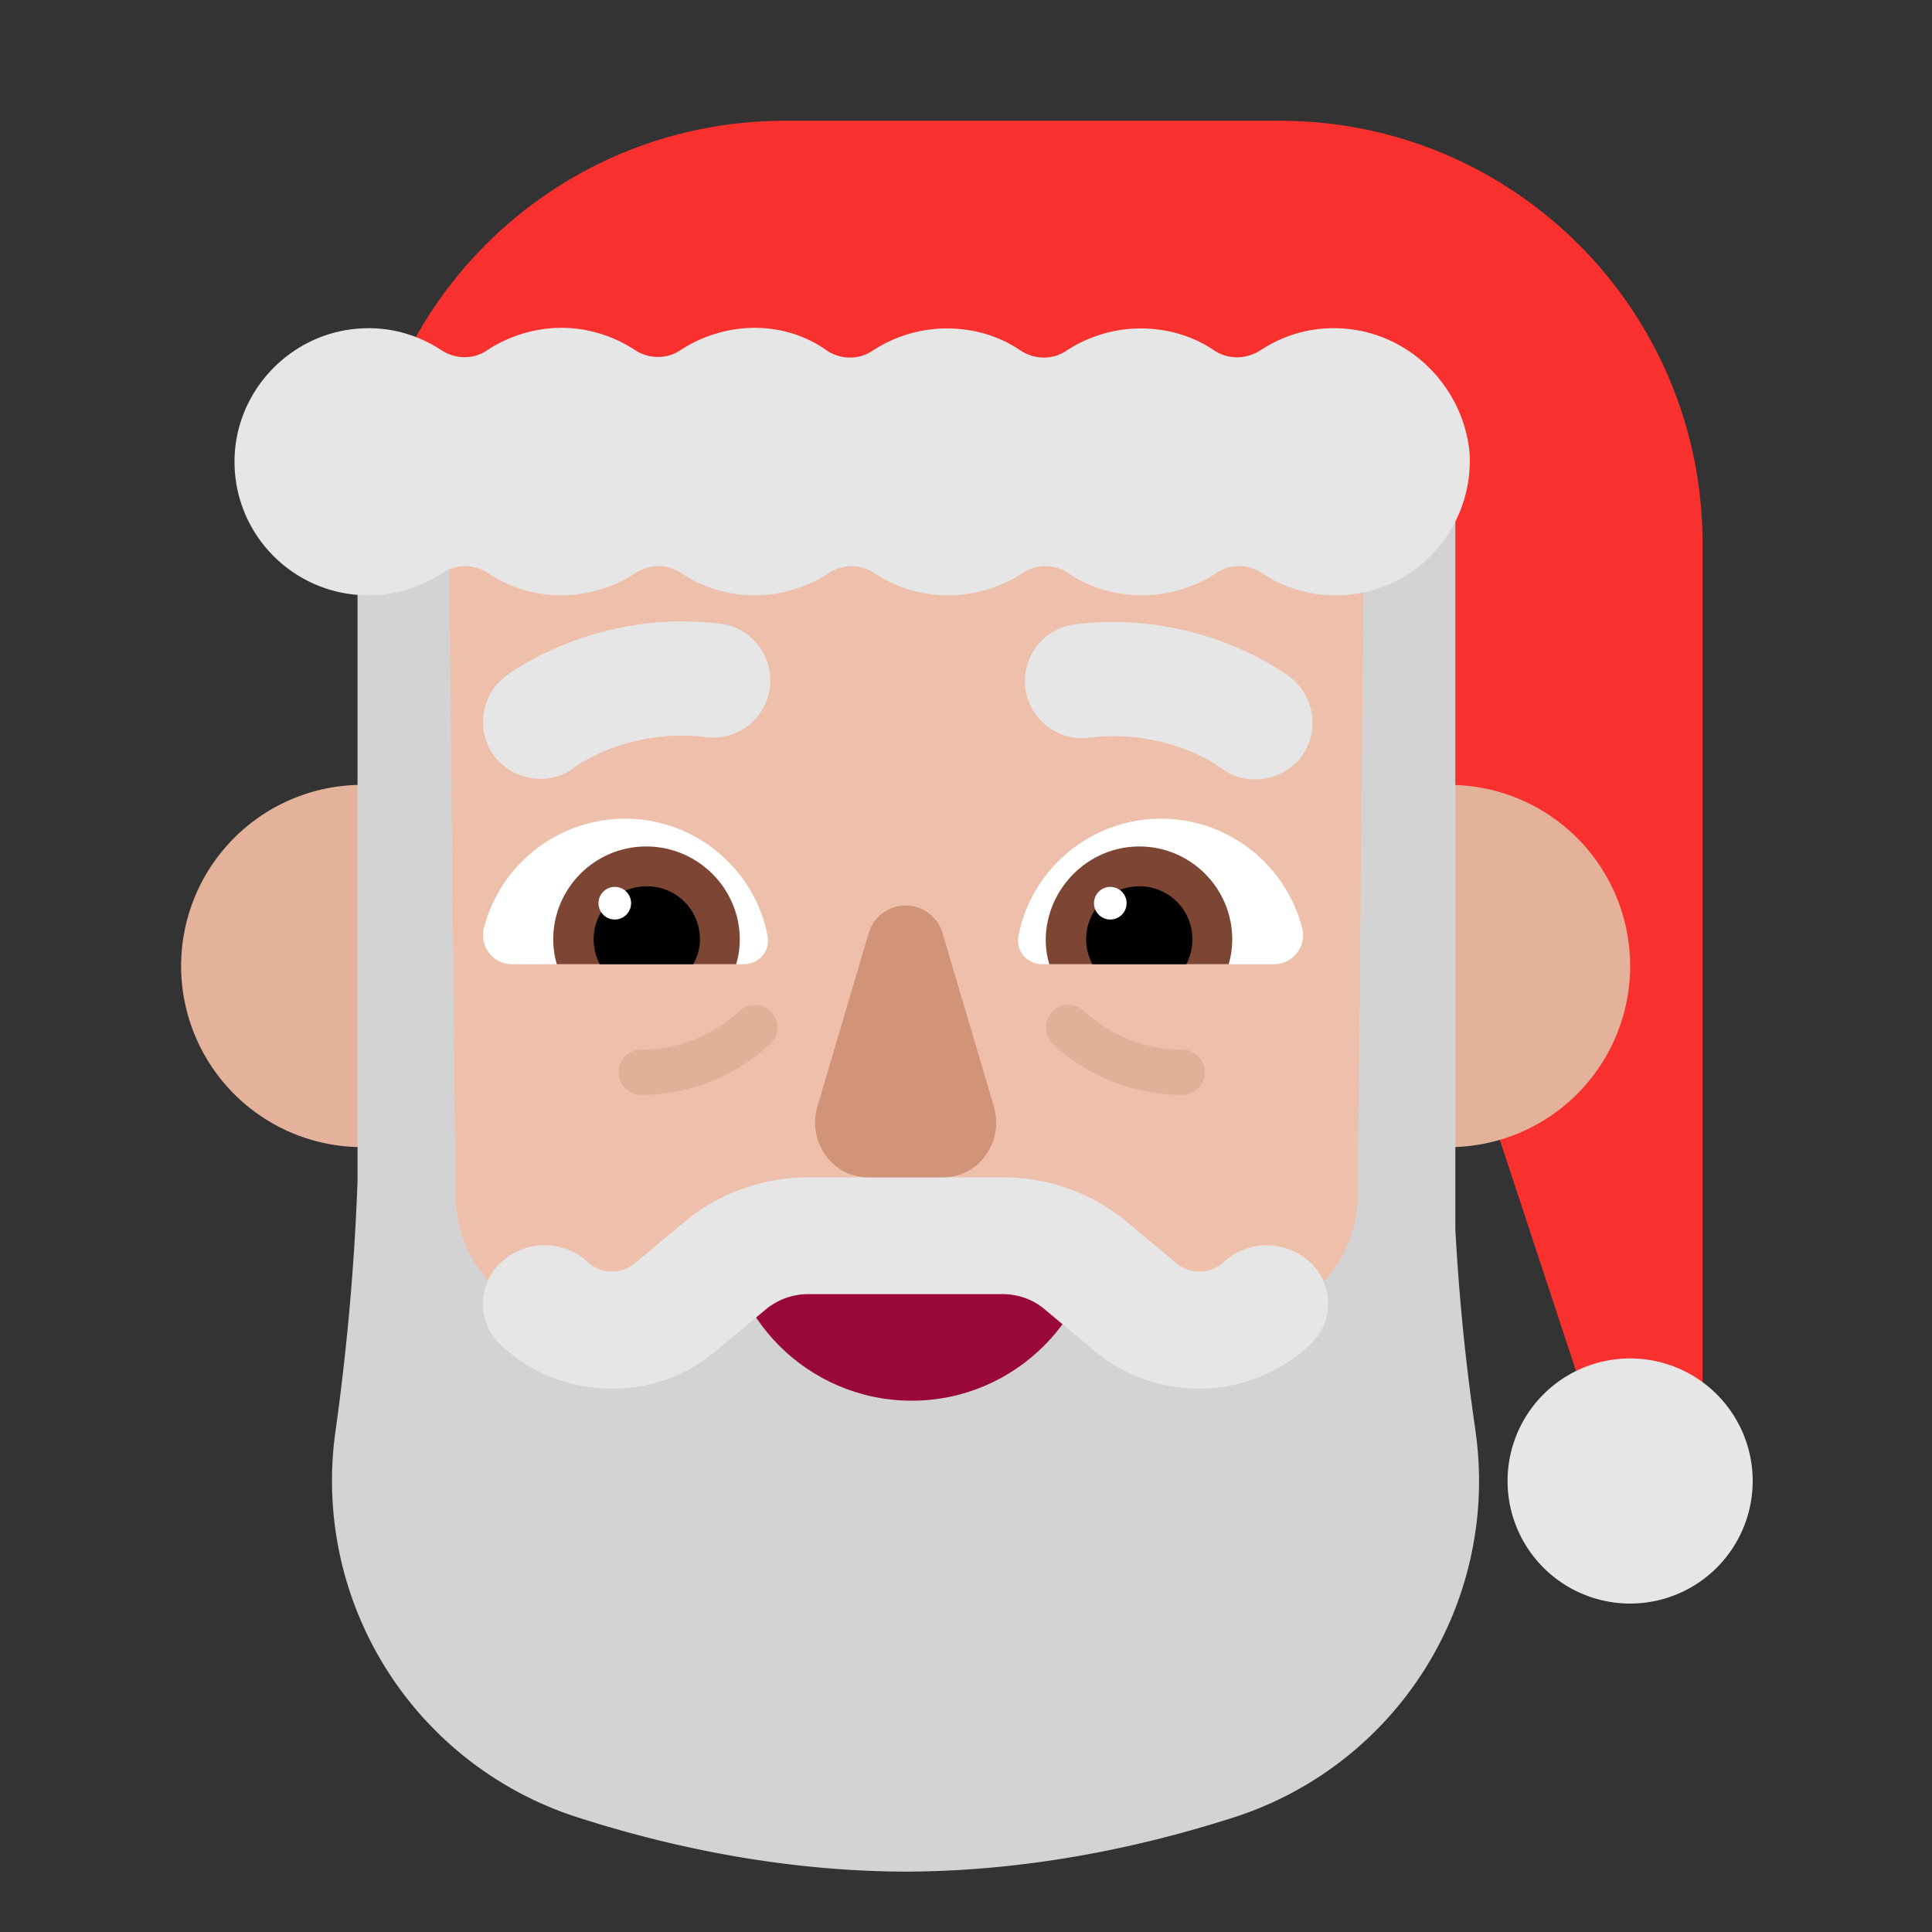 <svg xmlns="http://www.w3.org/2000/svg" width="1em" height="1em" viewBox="0 0 32 32"><rect x="0" y="0" width="32" height="32" fill="#333333" stroke="none"/><g fill="none"><path fill="#F8312F" d="M21.2 2H13C9.13 2 6 5.13 6 9h16.96v4.14c.16-.03.33-.05.51-.05c1.56 0 2.82 1.26 2.82 2.82c0 1.12-.65 2.08-1.59 2.54L26.2 23h2V9c0-3.87-3.14-7-7-7"/><path fill="#E4B29A" d="M9 16a3 3 0 1 1-6 0a3 3 0 0 1 6 0m18 0a3 3 0 1 1-6 0a3 3 0 0 1 6 0"/><path fill="#EEBFAA" d="m6.63 22.746l-.61-9.759A8.53 8.53 0 0 1 7.5 7.545l14.81-.236a8.44 8.44 0 0 1 1.669 5.678l-.679 9.759C23.01 25.819 20.635 28 17.74 28h-5.55c-2.895 0-5.271-2.191-5.56-5.254"/><path fill="#E6E6E6" d="M8.192 12.53c.19.24.47.37.76.37c.2 0 .4-.06.56-.19l.005-.003c.077-.054.933-.652 2.186-.497a.945.945 0 1 0 .22-1.88c-2.07-.25-3.5.83-3.56.88a.95.95 0 0 0-.17 1.32m12.03.19c.17.13.37.19.57.19c.28 0 .56-.13.75-.36a.95.95 0 0 0-.17-1.33c-.06-.05-1.49-1.13-3.56-.88a.945.945 0 1 0 .22 1.88c1.27-.16 2.14.46 2.19.5"/><path fill="#fff" d="M8.013 15.38a2.416 2.416 0 0 1 2.34-1.82c1.17 0 2.15.84 2.36 1.94c.05.25-.14.47-.39.47h-3.85c-.3 0-.53-.29-.46-.59m13.557 0a2.416 2.416 0 0 0-2.34-1.82c-1.17 0-2.15.84-2.36 1.94c-.05.25.14.47.39.47h3.85c.3 0 .53-.29.46-.59"/><path fill="#7D4533" d="M9.163 15.56c0-.85.69-1.54 1.54-1.54c.86 0 1.55.7 1.55 1.54c0 .14-.02.28-.06.41h-2.97c-.04-.13-.06-.27-.06-.41m11.247 0c0-.85-.69-1.54-1.54-1.54s-1.54.7-1.55 1.54c0 .14.02.28.06.41h2.97c.04-.13.06-.27.06-.41"/><path fill="#000" d="M10.713 14.68c.49 0 .88.39.88.88c0 .15-.04.28-.11.41h-1.55a.9.9 0 0 1-.1-.41c0-.49.39-.88.88-.88m8.157 0c-.49 0-.88.39-.88.88c0 .15.04.28.1.41h1.56c.06-.12.1-.26.1-.41c0-.49-.39-.88-.88-.88"/><path fill="#fff" d="M10.453 14.96a.27.27 0 1 1-.54 0a.27.27 0 0 1 .54 0m8.207 0a.27.27 0 1 1-.54 0a.27.27 0 0 1 .54 0"/><path fill="#D3D3D3" d="M24.438 23.69c-.162-1.1-.273-2.22-.333-3.33V8L22.59 9l-.1 10.82c-.01.67-.344 1.3-.888 1.69c-.888.62-2.246.47-2.952-.35a1.86 1.86 0 0 0-1.413-.64h-4.575c-.545 0-1.06.23-1.413.64a2.12 2.12 0 0 1-2.815.35a2.07 2.07 0 0 1-.888-1.69L7.437 9H5.922v10.56c-.05 1.38-.172 2.76-.363 4.13a5.854 5.854 0 0 0 4.005 6.41c1.554.5 3.41.89 5.409.9h.06c1.998-.01 3.854-.4 5.408-.9a5.85 5.85 0 0 0 3.996-6.41"/><path fill="#990838" d="M12 20.03v.07c0 1.71 1.39 3.1 3.1 3.1s3.1-1.39 3.1-3.1v-.07z"/><path fill="#E6E6E6" d="M21.702 20.91a1.056 1.056 0 0 0-1.441 0a.59.59 0 0 1-.767.02l-.828-.691A3.22 3.22 0 0 0 16.6 19.5h-3.2c-.757 0-1.493.262-2.065.739l-.829.69a.59.59 0 0 1-.766-.02a1.056 1.056 0 0 0-1.442 0a.935.935 0 0 0 0 1.372a2.68 2.68 0 0 0 1.84.719a2.64 2.64 0 0 0 1.718-.622l.828-.69a1.1 1.1 0 0 1 .705-.253H16.6c.265 0 .51.087.705.253l.828.69c.49.408 1.104.622 1.718.622a2.68 2.68 0 0 0 1.84-.72a.927.927 0 0 0 .01-1.37"/><path fill="#D19479" d="m14.383 15.474l-.844 2.852c-.171.582.246 1.174.835 1.174h1.252c.589 0 1.006-.592.835-1.174l-.844-2.852a.638.638 0 0 0-1.234 0"/><path fill="#E6E6E6" d="M20.88 5.8c.38-.25.84-.39 1.34-.36c1.11.06 2.01.95 2.12 2.05c.08 1.29-.94 2.37-2.21 2.37c-.46 0-.88-.13-1.23-.37a.68.68 0 0 0-.75 0c-.35.23-.78.37-1.23.37c-.46 0-.88-.13-1.23-.37a.68.68 0 0 0-.75 0c-.35.23-.78.37-1.23.37c-.46 0-.88-.13-1.23-.37a.68.68 0 0 0-.75 0c-.35.23-.78.37-1.23.37c-.46 0-.88-.14-1.22-.37a.68.68 0 0 0-.75 0c-.35.23-.78.37-1.23.37c-.46 0-.88-.14-1.22-.37a.68.68 0 0 0-.75 0c-.35.23-.78.37-1.23.37c-1.28 0-2.3-1.08-2.21-2.37c.08-1.1.98-1.99 2.09-2.05c.49-.03.95.11 1.33.36c.23.15.53.16.76 0c.35-.23.78-.37 1.23-.37s.87.14 1.22.37c.23.15.53.15.75 0c.35-.23.78-.37 1.23-.37s.87.14 1.2.38c.23.15.53.15.75 0c.35-.23.78-.37 1.23-.37c.46 0 .88.13 1.23.37c.23.15.53.15.75 0c.35-.23.78-.37 1.23-.37c.46 0 .88.13 1.23.37c.23.15.53.14.76-.01m8.15 18.73a2.03 2.03 0 1 1-4.06 0a2.03 2.03 0 0 1 4.06 0"/><path fill="#D6A089" d="M12.76 16.75a.375.375 0 0 0-.53.01l-.002.002l-.016.016l-.079.067a2.4 2.4 0 0 1-1.513.54a.375.375 0 0 0 0 .75a3.15 3.15 0 0 0 2.135-.84l.01-.01l.003-.003l.002-.001v-.001a.375.375 0 0 0-.01-.53m4.68 0a.375.375 0 0 0-.01.53l.002.002l.045.044q.041.039.115.1a3.15 3.15 0 0 0 1.988.709a.375.375 0 0 0 0-.75a2.4 2.4 0 0 1-1.608-.623l-.002-.003a.375.375 0 0 0-.53-.01" opacity=".5"/></g></svg>